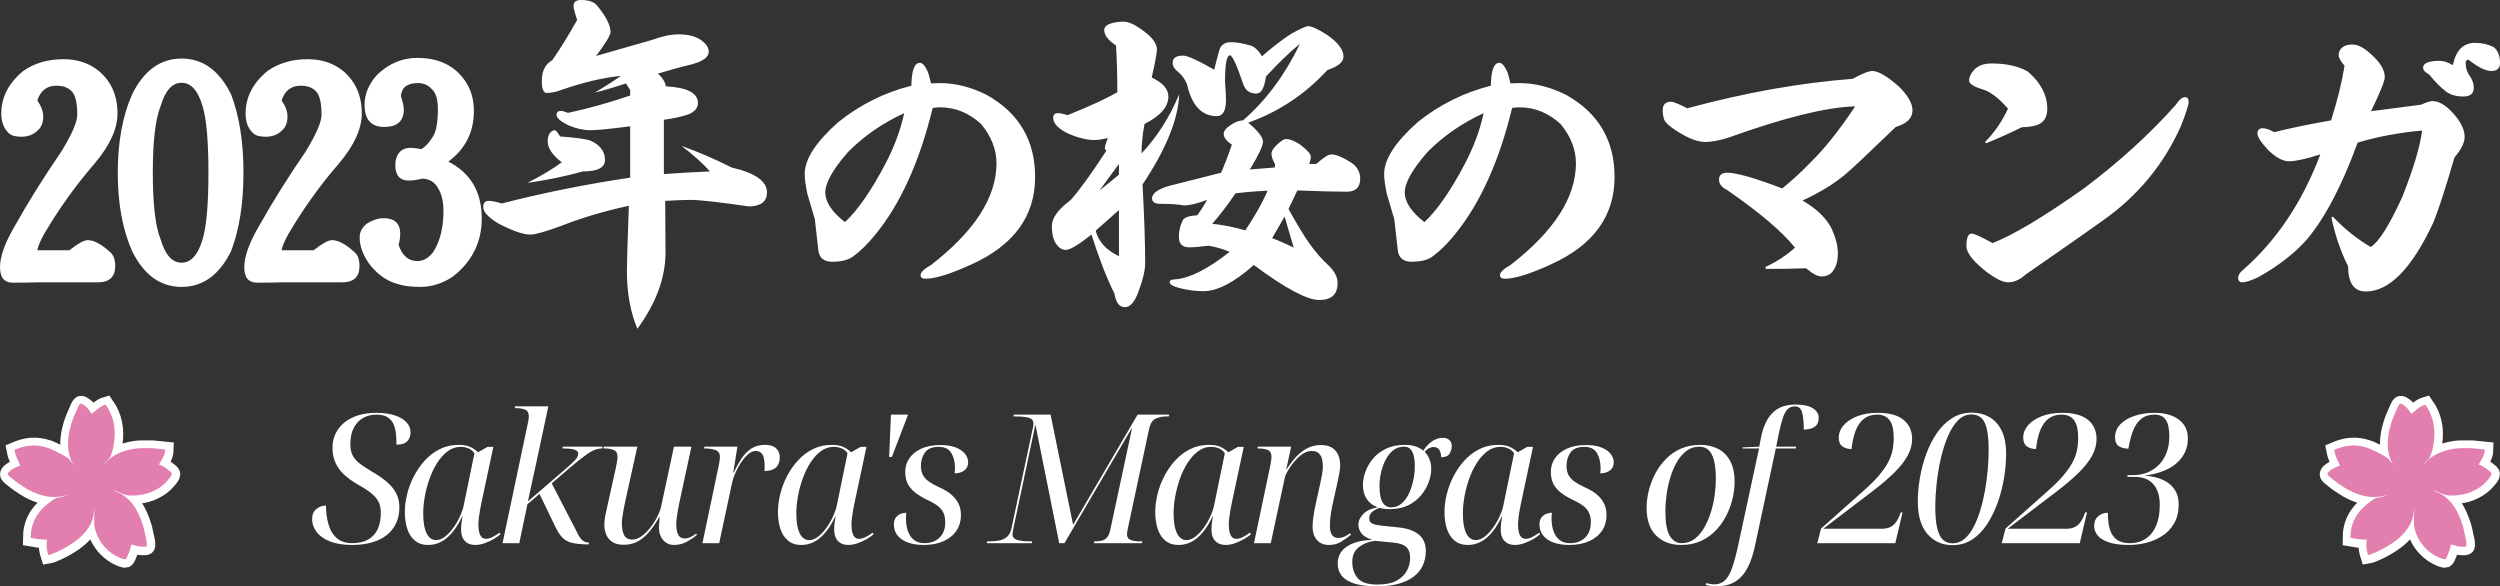 <svg width="1650" height="387"
  xmlns="http://www.w3.org/2000/svg"
  xmlns:xlink="http://www.w3.org/1999/xlink" xml:space="preserve" overflow="hidden">
  <rect width="100%" height="100%" fill="#333333" stroke="none"/>
  <defs>
    <clipPath id="clip0">
      <rect x="1375" y="1044" width="1650" height="387"/>
    </clipPath>
  </defs>
  <g clip-path="url(#clip0)" transform="translate(-1375 -1044)">
    <g>
      <g>
        <g>
          <g>
            <path d="M642.74 638.847C642.136 638.421 641.007 637.591 640.238 637.957 639.611 638.257 638.917 639.887 638.599 640.524 638.599 640.524 635.703 647.2 635.703 647.2 631.805 657.081 629.795 670.757 636.926 679.691 636.926 679.691 632.822 674.331 632.822 674.331 631.267 672.982 626.699 670.593 624.708 669.642 622.688 668.686 620.739 667.613 618.598 666.934 610.671 664.423 604.309 665.144 596.78 668.377 597.797 673.788 599.694 675.854 600.561 678.824 598.612 679.185 595.412 680.914 593.875 682.165 593.191 682.718 592.156 683.622 592.489 684.615 592.746 685.393 594.63 686.737 595.323 687.309 598.443 689.876 600.631 691.385 604.051 693.498 609.148 696.646 616.317 699.41 622.379 699.42 625.092 699.424 626.385 699.34 629.069 698.717 629.069 698.717 632.56 697.682 632.56 697.682 630.826 698.412 629.472 699.04 627.612 699.495 626.08 699.87 625.059 699.706 623.541 700.497 622.473 701.055 620.51 702.592 619.47 703.374 611.702 709.193 607.542 716.708 607.542 726.401 607.542 726.401 612.198 727.188 612.198 727.188 612.198 727.188 618.303 727.563 618.303 727.563 618.303 727.563 618.041 730.753 618.041 730.753 617.928 732.726 618.561 735.827 619.179 737.715 621.559 737.345 627.692 734.347 629.941 733.072 637.09 729.024 643.274 724.592 647.168 717.12 647.758 715.991 648.4 713.981 648.704 712.781 649.182 711.137 649.566 707.056 649.74 706.527 649.74 706.527 649.543 709.474 649.449 712.112 649.379 714.29 649.435 716.248 649.435 716.248 649.44 722.184 652.902 728.893 657.001 733.072 659.808 735.944 662.609 737.917 666.306 739.496 667.093 739.828 669.234 740.69 670.026 740.419 670.785 740.151 671.16 738.98 671.474 738.296 672.326 736.446 673.694 732.73 673.868 730.753 676.627 731.175 677.531 732.159 681.143 732.206 681.856 732.21 683.584 732.36 683.983 731.742 684.4 731.241 684.025 729.099 683.983 728.434 683.983 728.434 682.118 719.729 682.118 719.729 682.118 719.729 680.577 715.087 680.577 715.087 678.3 708.884 675.198 703.172 669.796 699.101 665.556 695.906 664.268 696.351 661.944 695.067 666.058 695.897 667.337 697.302 669.796 697.902 675.325 699.242 683.313 698.033 688.415 695.573 692.481 693.615 695.381 691.615 698.281 688.105 698.928 687.328 700.591 685.318 700.647 684.334 700.699 683.317 699.593 682.582 698.89 682.015 697.026 680.525 694.491 678.609 692.195 677.953 694.121 674.538 696.178 672.247 696.271 668.086 696.271 668.086 687.543 667.22 687.543 667.22 687.543 667.22 680.562 667.22 680.562 667.22 674.514 667.224 666.32 669.487 661.359 672.954 658.238 675.133 657.521 676.28 655.249 679.11 655.249 679.11 656.819 676.791 656.819 676.791 657.896 675.446 659.194 674.594 659.99 673.02 661.251 670.522 662.174 666.521 662.563 663.734 663.846 654.514 662.417 646.207 656.997 638.496 653.333 639.54 650.691 642.459 647.688 644.586 646.657 642.492 644.661 640.182 642.74 638.847Z" stroke="#FFFFFF" stroke-width="10.737" stroke-miterlimit="8" fill="#FFFFFF" fill-rule="evenodd" transform="matrix(1 0 0 1.001 787.965 672.135)"/>
            <path d="M642.506 638.613C641.902 638.186 640.772 637.357 640.004 637.722 639.376 638.022 638.683 639.653 638.364 640.29 638.364 640.29 635.469 646.966 635.469 646.966 631.571 656.847 629.561 670.522 636.692 679.457 636.692 679.457 632.588 674.097 632.588 674.097 631.032 672.748 626.464 670.358 624.473 669.407 622.454 668.452 620.505 667.379 618.364 666.7 610.437 664.188 604.075 664.91 596.546 668.142 597.562 673.554 599.46 675.62 600.327 678.585 598.378 678.951 595.178 680.68 593.641 681.931 592.957 682.483 591.922 683.388 592.254 684.381 592.512 685.159 594.395 686.503 595.089 687.075 598.209 689.642 600.397 691.151 603.817 693.264 608.914 696.412 616.082 699.176 622.145 699.186 624.857 699.19 626.151 699.106 628.835 698.483 628.835 698.483 632.325 697.447 632.325 697.447 630.592 698.178 629.238 698.806 627.378 699.26 625.846 699.635 624.825 699.471 623.307 700.263 622.238 700.821 620.275 702.357 619.235 703.14 611.468 708.958 607.307 716.473 607.307 726.167 607.307 726.167 611.959 726.954 611.959 726.954 611.959 726.954 618.069 727.328 618.069 727.328 618.069 727.328 617.806 730.519 617.806 730.519 617.694 732.491 618.326 735.593 618.945 737.481 621.325 737.111 627.458 734.112 629.706 732.838 636.856 728.79 643.04 724.358 646.933 716.886 647.524 715.757 648.161 713.747 648.47 712.547 648.948 710.903 649.332 706.822 649.505 706.293 649.505 706.293 649.309 709.24 649.215 711.877 649.145 714.056 649.201 716.014 649.201 716.014 649.206 721.95 652.668 728.654 656.767 732.838 659.574 735.71 662.375 737.682 666.072 739.261 666.859 739.594 669 740.456 669.792 740.184 670.551 739.917 670.925 738.746 671.239 738.062 672.092 736.211 673.46 732.496 673.633 730.519 676.388 730.941 677.297 731.925 680.909 731.971 681.621 731.976 683.35 732.126 683.748 731.508 684.165 731.002 683.791 728.865 683.748 728.2 683.748 728.2 681.884 719.495 681.884 719.495 681.884 719.495 680.342 714.852 680.342 714.852 678.065 708.649 674.964 702.938 669.562 698.867 665.322 695.672 664.034 696.117 661.71 694.833 665.823 695.662 667.102 697.068 669.562 697.668 675.09 699.008 683.078 697.799 688.18 695.339 692.247 693.381 695.147 691.38 698.047 687.871 698.694 687.093 700.357 685.084 700.413 684.1 700.465 683.083 699.359 682.347 698.656 681.781 696.792 680.291 694.257 678.375 691.961 677.719 693.887 674.303 695.943 672.012 696.037 667.852 696.037 667.852 687.309 666.981 687.309 666.981 687.309 666.981 680.328 666.981 680.328 666.981 674.28 666.99 666.086 669.253 661.124 672.72 658.004 674.898 657.287 676.046 655.015 678.876 655.015 678.876 656.584 676.557 656.584 676.557 657.662 675.212 658.96 674.359 659.756 672.785 661.017 670.288 661.94 666.287 662.328 663.5 663.612 654.279 662.183 645.973 656.763 638.261 653.099 639.306 650.456 642.225 647.453 644.352 646.423 642.258 644.427 639.948 642.506 638.613Z" fill="#E27FAF" fill-rule="evenodd" transform="matrix(1 0 0 1.001 787.965 672.135)"/>
          </g>
        </g>
      </g>
    </g>
    <g>
      <g>
        <g>
          <g>
            <path d="M642.74 638.847C642.136 638.421 641.007 637.591 640.238 637.957 639.611 638.257 638.917 639.887 638.599 640.524 638.599 640.524 635.703 647.2 635.703 647.2 631.805 657.081 629.795 670.757 636.926 679.691 636.926 679.691 632.822 674.331 632.822 674.331 631.267 672.982 626.699 670.593 624.708 669.642 622.688 668.686 620.739 667.613 618.598 666.934 610.671 664.423 604.309 665.144 596.78 668.377 597.797 673.788 599.694 675.854 600.561 678.824 598.612 679.185 595.412 680.914 593.875 682.165 593.191 682.718 592.156 683.622 592.489 684.615 592.746 685.393 594.63 686.737 595.323 687.309 598.443 689.876 600.631 691.385 604.051 693.498 609.148 696.646 616.317 699.41 622.379 699.42 625.092 699.424 626.385 699.34 629.069 698.717 629.069 698.717 632.56 697.682 632.56 697.682 630.826 698.412 629.472 699.04 627.612 699.495 626.08 699.87 625.059 699.706 623.541 700.497 622.473 701.055 620.51 702.592 619.47 703.374 611.702 709.193 607.542 716.708 607.542 726.401 607.542 726.401 612.198 727.188 612.198 727.188 612.198 727.188 618.303 727.563 618.303 727.563 618.303 727.563 618.041 730.753 618.041 730.753 617.928 732.726 618.561 735.827 619.179 737.715 621.559 737.345 627.692 734.347 629.941 733.072 637.09 729.024 643.274 724.592 647.168 717.12 647.758 715.991 648.4 713.981 648.704 712.781 649.182 711.137 649.566 707.056 649.74 706.527 649.74 706.527 649.543 709.474 649.449 712.112 649.379 714.29 649.435 716.248 649.435 716.248 649.44 722.184 652.902 728.893 657.001 733.072 659.808 735.944 662.609 737.917 666.306 739.496 667.093 739.828 669.234 740.69 670.026 740.419 670.785 740.151 671.16 738.98 671.474 738.296 672.326 736.446 673.694 732.73 673.868 730.753 676.627 731.175 677.531 732.159 681.143 732.206 681.856 732.21 683.584 732.36 683.983 731.742 684.4 731.241 684.025 729.099 683.983 728.434 683.983 728.434 682.118 719.729 682.118 719.729 682.118 719.729 680.577 715.087 680.577 715.087 678.3 708.884 675.198 703.172 669.796 699.101 665.556 695.906 664.268 696.351 661.944 695.067 666.058 695.897 667.337 697.302 669.796 697.902 675.325 699.242 683.313 698.033 688.415 695.573 692.481 693.615 695.381 691.615 698.281 688.105 698.928 687.328 700.591 685.318 700.647 684.334 700.699 683.317 699.593 682.582 698.89 682.015 697.026 680.525 694.491 678.609 692.195 677.953 694.121 674.538 696.178 672.247 696.271 668.086 696.271 668.086 687.543 667.22 687.543 667.22 687.543 667.22 680.562 667.22 680.562 667.22 674.514 667.224 666.32 669.487 661.359 672.954 658.238 675.133 657.521 676.28 655.249 679.11 655.249 679.11 656.819 676.791 656.819 676.791 657.896 675.446 659.194 674.594 659.99 673.02 661.251 670.522 662.174 666.521 662.563 663.734 663.846 654.514 662.417 646.207 656.997 638.496 653.333 639.54 650.691 642.459 647.688 644.586 646.657 642.492 644.661 640.182 642.74 638.847Z" stroke="#FFFFFF" stroke-width="10.737" stroke-miterlimit="8" fill="#FFFFFF" fill-rule="evenodd" transform="matrix(1 0 0 1.001 2318.96 672.135)"/>
            <path d="M642.506 638.613C641.902 638.186 640.772 637.357 640.004 637.722 639.376 638.022 638.683 639.653 638.364 640.29 638.364 640.29 635.469 646.966 635.469 646.966 631.571 656.847 629.561 670.522 636.692 679.457 636.692 679.457 632.588 674.097 632.588 674.097 631.032 672.748 626.464 670.358 624.473 669.407 622.454 668.452 620.505 667.379 618.364 666.7 610.437 664.188 604.075 664.91 596.546 668.142 597.562 673.554 599.46 675.62 600.327 678.585 598.378 678.951 595.178 680.68 593.641 681.931 592.957 682.483 591.922 683.388 592.254 684.381 592.512 685.159 594.395 686.503 595.089 687.075 598.209 689.642 600.397 691.151 603.817 693.264 608.914 696.412 616.082 699.176 622.145 699.186 624.857 699.19 626.151 699.106 628.835 698.483 628.835 698.483 632.325 697.447 632.325 697.447 630.592 698.178 629.238 698.806 627.378 699.26 625.846 699.635 624.825 699.471 623.307 700.263 622.238 700.821 620.275 702.357 619.235 703.14 611.468 708.958 607.307 716.473 607.307 726.167 607.307 726.167 611.959 726.954 611.959 726.954 611.959 726.954 618.069 727.328 618.069 727.328 618.069 727.328 617.806 730.519 617.806 730.519 617.694 732.491 618.326 735.593 618.945 737.481 621.325 737.111 627.458 734.112 629.706 732.838 636.856 728.79 643.04 724.358 646.933 716.886 647.524 715.757 648.161 713.747 648.47 712.547 648.948 710.903 649.332 706.822 649.505 706.293 649.505 706.293 649.309 709.24 649.215 711.877 649.145 714.056 649.201 716.014 649.201 716.014 649.206 721.95 652.668 728.654 656.767 732.838 659.574 735.71 662.375 737.682 666.072 739.261 666.859 739.594 669 740.456 669.792 740.184 670.551 739.917 670.925 738.746 671.239 738.062 672.092 736.211 673.46 732.496 673.633 730.519 676.388 730.941 677.297 731.925 680.909 731.971 681.621 731.976 683.35 732.126 683.748 731.508 684.165 731.002 683.791 728.865 683.748 728.2 683.748 728.2 681.884 719.495 681.884 719.495 681.884 719.495 680.342 714.852 680.342 714.852 678.065 708.649 674.964 702.938 669.562 698.867 665.322 695.672 664.034 696.117 661.71 694.833 665.823 695.662 667.102 697.068 669.562 697.668 675.09 699.008 683.078 697.799 688.18 695.339 692.247 693.381 695.147 691.38 698.047 687.871 698.694 687.093 700.357 685.084 700.413 684.1 700.465 683.083 699.359 682.347 698.656 681.781 696.792 680.291 694.257 678.375 691.961 677.719 693.887 674.303 695.943 672.012 696.037 667.852 696.037 667.852 687.309 666.981 687.309 666.981 687.309 666.981 680.328 666.981 680.328 666.981 674.28 666.99 666.086 669.253 661.124 672.72 658.004 674.898 657.287 676.046 655.015 678.876 655.015 678.876 656.584 676.557 656.584 676.557 657.662 675.212 658.96 674.359 659.756 672.785 661.017 670.288 661.94 666.287 662.328 663.5 663.612 654.279 662.183 645.973 656.763 638.261 653.099 639.306 650.456 642.225 647.453 644.352 646.423 642.258 644.427 639.948 642.506 638.613Z" fill="#E27FAF" fill-rule="evenodd" transform="matrix(1 0 0 1.001 2318.96 672.135)"/>
          </g>
        </g>
      </g>
    </g>
    <path d="M2282.49 1400.94C2278.44 1401.42 2274.93 1402.78 2271.96 1405.04 2268.98 1407.3 2267.5 1410.56 2267.5 1414.84 2267.5 1419.2 2268.69 1422.78 2271.07 1425.59 2273.45 1428.41 2277.77 1429.81 2284.03 1429.81 2289.35 1429.81 2293.57 1428.96 2296.7 1427.26 2299.84 1425.55 2302.12 1423.36 2303.55 1420.66 2304.97 1417.97 2305.69 1415.16 2305.69 1412.23 2305.69 1408.98 2304.81 1406.56 2303.07 1404.98 2301.32 1403.4 2298.51 1402.45 2294.62 1402.13ZM2365.25 1338.92C2362.08 1338.92 2359.18 1339.91 2356.56 1341.89 2353.95 1343.87 2351.63 1346.47 2349.6 1349.67 2347.58 1352.88 2345.9 1356.43 2344.55 1360.31 2343.2 1364.19 2342.19 1368.05 2341.51 1371.89 2340.84 1375.73 2340.5 1379.24 2340.5 1382.41 2340.5 1386.76 2340.86 1390.25 2341.57 1392.86 2342.29 1395.48 2343.28 1397.4 2344.55 1398.62 2345.82 1399.85 2347.24 1400.47 2348.83 1400.47 2350.97 1400.47 2353.03 1399.67 2355.02 1398.09 2357 1396.51 2358.84 1394.51 2360.55 1392.09 2362.25 1389.67 2363.68 1387.18 2364.83 1384.6 2365.98 1382.03 2366.75 1379.79 2367.15 1377.89L2374.29 1343.2C2373.42 1341.77 2372.15 1340.7 2370.48 1339.99 2368.82 1339.28 2367.07 1338.92 2365.25 1338.92ZM2174.34 1338.92C2171.17 1338.92 2168.27 1339.91 2165.65 1341.89 2163.04 1343.87 2160.72 1346.47 2158.69 1349.67 2156.67 1352.88 2154.98 1356.43 2153.64 1360.31 2152.29 1364.19 2151.28 1368.05 2150.6 1371.89 2149.93 1375.73 2149.59 1379.24 2149.59 1382.41 2149.59 1386.76 2149.95 1390.25 2150.66 1392.86 2151.38 1395.48 2152.37 1397.4 2153.64 1398.62 2154.91 1399.85 2156.33 1400.47 2157.92 1400.47 2160.06 1400.47 2162.12 1399.67 2164.11 1398.09 2166.09 1396.51 2167.93 1394.51 2169.64 1392.09 2171.34 1389.67 2172.77 1387.18 2173.92 1384.6 2175.07 1382.03 2175.84 1379.79 2176.24 1377.89L2183.38 1343.2C2182.51 1341.77 2181.24 1340.7 2179.57 1339.99 2177.91 1339.28 2176.16 1338.92 2174.34 1338.92ZM1925.32 1338.92C1922.15 1338.92 1919.26 1339.91 1916.64 1341.89 1914.02 1343.87 1911.7 1346.47 1909.68 1349.67 1907.66 1352.88 1905.97 1356.43 1904.62 1360.31 1903.27 1364.19 1902.26 1368.05 1901.59 1371.89 1900.92 1375.73 1900.58 1379.24 1900.58 1382.41 1900.58 1386.76 1900.94 1390.25 1901.65 1392.86 1902.36 1395.48 1903.35 1397.4 1904.62 1398.62 1905.89 1399.85 1907.32 1400.47 1908.91 1400.47 1911.05 1400.47 1913.11 1399.67 1915.09 1398.09 1917.08 1396.51 1918.92 1394.51 1920.62 1392.09 1922.33 1389.67 1923.76 1387.18 1924.91 1384.6 1926.06 1382.03 1926.83 1379.79 1927.23 1377.89L1934.37 1343.2C1933.49 1341.77 1932.22 1340.7 1930.56 1339.99 1928.89 1339.28 1927.15 1338.92 1925.32 1338.92ZM1679.08 1338.92C1675.91 1338.92 1673.01 1339.91 1670.39 1341.89 1667.78 1343.87 1665.46 1346.47 1663.43 1349.67 1661.41 1352.88 1659.72 1356.43 1658.38 1360.31 1657.03 1364.19 1656.02 1368.05 1655.34 1371.89 1654.67 1375.73 1654.33 1379.24 1654.33 1382.41 1654.33 1386.76 1654.69 1390.25 1655.4 1392.86 1656.12 1395.48 1657.11 1397.4 1658.38 1398.62 1659.65 1399.85 1661.07 1400.47 1662.66 1400.47 1664.8 1400.47 1666.86 1399.67 1668.85 1398.09 1670.83 1396.51 1672.67 1394.51 1674.38 1392.09 1676.08 1389.67 1677.51 1387.18 1678.66 1384.6 1679.81 1382.03 1680.58 1379.79 1680.98 1377.89L1688.12 1343.2C1687.25 1341.77 1685.98 1340.7 1684.31 1339.99 1682.65 1339.28 1680.9 1338.92 1679.08 1338.92ZM2496.51 1338.8C2493.34 1338.8 2490.52 1339.73 2488.06 1341.59 2485.6 1343.46 2483.48 1345.93 2481.7 1349.02 2479.91 1352.11 2478.46 1355.53 2477.35 1359.3 2476.24 1363.06 2475.43 1366.84 2474.92 1370.64 2474.4 1374.45 2474.14 1377.97 2474.14 1381.22 2474.14 1388.98 2475.11 1394.47 2477.06 1397.67 2479 1400.88 2481.6 1402.49 2484.85 1402.49 2488.1 1402.49 2490.96 1401.55 2493.42 1399.69 2495.87 1397.83 2498 1395.36 2499.78 1392.27 2501.56 1389.18 2503.03 1385.77 2504.18 1382.05 2505.33 1378.33 2506.17 1374.56 2506.68 1370.76 2507.2 1366.96 2507.45 1363.44 2507.45 1360.19 2507.45 1355.04 2507.04 1350.9 2506.2 1347.77 2505.37 1344.64 2504.16 1342.37 2502.58 1340.94 2500.99 1339.51 2498.97 1338.8 2496.51 1338.8ZM2301.76 1338.8C2299.38 1338.8 2297.3 1339.38 2295.51 1340.53 2293.73 1341.67 2292.2 1343.2 2290.93 1345.1 2289.67 1347 2288.61 1349.1 2287.78 1351.4 2286.95 1353.69 2286.35 1355.99 2286 1358.29 2285.64 1360.58 2285.46 1362.68 2285.46 1364.58 2285.46 1369.65 2286.14 1373.3 2287.48 1375.52 2288.83 1377.73 2290.7 1378.84 2293.08 1378.84 2295.3 1378.84 2297.26 1378.27 2298.96 1377.12 2300.67 1375.97 2302.14 1374.43 2303.37 1372.49 2304.6 1370.54 2305.61 1368.39 2306.4 1366.01 2307.19 1363.63 2307.79 1361.22 2308.19 1358.76 2308.58 1356.31 2308.78 1354.01 2308.78 1351.87 2308.78 1348.94 2308.52 1346.51 2308.01 1344.56 2307.49 1342.62 2306.72 1341.18 2305.69 1340.23 2304.66 1339.28 2303.35 1338.8 2301.76 1338.8ZM1773.52 1338.8 1795.64 1338.8 1787.79 1374.33C1787.47 1375.75 1787.14 1377.4 1786.78 1379.26 1786.42 1381.12 1786.11 1382.94 1785.83 1384.72 1785.55 1386.51 1785.41 1387.99 1785.41 1389.18 1785.41 1392.51 1785.91 1395.16 1786.9 1397.14 1787.89 1399.12 1789.74 1400.11 1792.43 1400.11 1794.34 1400.11 1796.3 1399.4 1798.32 1397.97 1800.34 1396.54 1802.27 1394.68 1804.09 1392.39 1805.92 1390.09 1807.46 1387.69 1808.73 1385.2 1810 1382.7 1810.87 1380.39 1811.35 1378.25L1819.8 1338.8 1831.34 1338.8 1823.13 1376.94C1822.97 1377.81 1822.73 1379.08 1822.41 1380.74 1822.1 1382.41 1821.84 1384.11 1821.64 1385.85 1821.44 1387.59 1821.34 1389.02 1821.34 1390.13 1821.34 1393.22 1821.8 1395.53 1822.71 1397.08 1823.62 1398.62 1824.95 1399.4 1826.7 1399.4 1828.04 1399.4 1829.29 1399.14 1830.44 1398.62 1831.59 1398.11 1832.92 1397.3 1834.43 1396.19L1835.02 1397.02C1833.28 1398.53 1831.08 1400.01 1828.42 1401.48 1825.76 1402.94 1822.93 1403.67 1819.91 1403.67 1817.85 1403.67 1816.07 1403.16 1814.56 1402.13 1813.05 1401.1 1811.9 1399.73 1811.11 1398.03 1810.32 1396.33 1809.92 1394.45 1809.92 1392.39 1809.92 1391.75 1809.94 1391.06 1809.98 1390.31 1810.02 1389.55 1810.08 1388.76 1810.16 1387.93 1810.24 1387.1 1810.32 1386.25 1810.4 1385.38L1810.04 1385.38C1808.06 1388.86 1805.95 1391.97 1803.73 1394.7 1801.51 1397.44 1799.01 1399.59 1796.24 1401.18 1793.46 1402.76 1790.25 1403.55 1786.6 1403.55 1783.51 1403.55 1781.03 1402.94 1779.17 1401.71 1777.3 1400.49 1775.95 1398.86 1775.12 1396.84 1774.29 1394.82 1773.87 1392.66 1773.87 1390.37 1773.87 1388.39 1774.11 1386.21 1774.59 1383.83 1775.06 1381.46 1775.54 1379.28 1776.01 1377.3L1781.49 1352.7C1781.72 1351.59 1781.96 1350.29 1782.2 1348.78 1782.44 1347.28 1782.56 1346.21 1782.56 1345.57 1782.56 1343.2 1781.74 1341.67 1780.12 1341 1778.49 1340.33 1776.53 1339.99 1774.23 1339.99L1773.28 1339.99ZM2421.51 1337.73C2425.87 1337.73 2429.4 1338.29 2432.1 1339.4 2434.79 1340.51 2436.8 1341.93 2438.1 1343.67 2439.41 1345.42 2440.07 1347.2 2440.07 1349.02 2440.07 1351.48 2439.22 1353.32 2437.51 1354.54 2435.81 1355.77 2433.68 1356.39 2431.15 1356.39 2431.22 1355.75 2431.28 1355.14 2431.32 1354.54 2431.36 1353.95 2431.38 1353.38 2431.38 1352.82 2431.38 1348.94 2430.57 1345.65 2428.94 1342.96 2427.32 1340.27 2424.56 1338.92 2420.68 1338.92 2416.31 1338.92 2413.26 1340.19 2411.51 1342.72 2409.77 1345.26 2408.9 1348.15 2408.9 1351.4 2408.9 1353.85 2409.33 1355.89 2410.21 1357.52 2411.08 1359.14 2412.41 1360.58 2414.19 1361.85 2415.98 1363.12 2418.26 1364.39 2421.03 1365.65 2423.97 1366.92 2426.49 1368.41 2428.59 1370.11 2430.69 1371.81 2432.33 1373.79 2433.52 1376.05 2434.71 1378.31 2435.31 1380.98 2435.31 1384.07 2435.31 1387.87 2434.32 1391.26 2432.33 1394.23 2430.35 1397.2 2427.52 1399.52 2423.83 1401.18 2420.14 1402.84 2415.76 1403.67 2410.68 1403.67 2406.72 1403.67 2403.27 1403.14 2400.33 1402.07 2397.4 1401 2395.12 1399.46 2393.49 1397.44 2391.86 1395.42 2391.05 1393.02 2391.05 1390.25 2391.05 1388.11 2391.55 1386.47 2392.54 1385.32 2393.53 1384.17 2394.66 1383.4 2395.93 1383 2397.2 1382.6 2398.31 1382.41 2399.26 1382.41 2399.18 1383.04 2399.12 1383.67 2399.08 1384.31 2399.04 1384.94 2399.02 1385.57 2399.02 1386.21 2399.02 1389.22 2399.44 1391.95 2400.27 1394.41 2401.1 1396.86 2402.41 1398.82 2404.2 1400.29 2405.98 1401.75 2408.3 1402.49 2411.16 1402.49 2415.36 1402.49 2418.71 1401.26 2421.21 1398.8 2423.71 1396.35 2424.96 1392.98 2424.96 1388.7 2424.96 1386.25 2424.56 1384.17 2423.77 1382.47 2422.98 1380.76 2421.71 1379.24 2419.96 1377.89 2418.22 1376.54 2415.88 1375.2 2412.94 1373.85 2410.01 1372.43 2407.47 1370.9 2405.33 1369.28 2403.19 1367.65 2401.52 1365.73 2400.33 1363.52 2399.14 1361.3 2398.55 1358.6 2398.55 1355.44 2398.55 1352.03 2399.48 1349 2401.34 1346.35 2403.21 1343.69 2405.86 1341.59 2409.31 1340.05 2412.76 1338.51 2416.83 1337.73 2421.51 1337.73ZM2246.78 1337.73C2249.95 1337.73 2252.45 1338.35 2254.27 1339.57 2256.1 1340.8 2257.43 1342.41 2258.26 1344.39 2259.09 1346.37 2259.51 1348.54 2259.51 1350.92 2259.51 1352.9 2259.25 1355.06 2258.74 1357.4 2258.22 1359.73 2257.76 1361.93 2257.37 1363.99L2254.27 1378.01C2253.8 1380.23 2253.42 1382.47 2253.14 1384.72 2252.87 1386.98 2252.73 1389.14 2252.73 1391.2 2252.73 1393.65 2253.16 1395.57 2254.04 1396.96 2254.91 1398.35 2256.34 1399.04 2258.32 1399.04 2259.19 1399.04 2260.04 1398.92 2260.88 1398.68 2261.71 1398.45 2262.54 1398.11 2263.38 1397.67 2264.21 1397.24 2265.06 1396.66 2265.93 1395.95L2266.65 1396.9C2264.74 1398.49 2262.62 1400.01 2260.28 1401.48 2257.94 1402.94 2255.23 1403.67 2252.13 1403.67 2248.64 1403.67 2245.97 1402.54 2244.1 1400.29 2242.24 1398.03 2241.31 1395.2 2241.31 1391.79 2241.31 1389.89 2241.48 1387.65 2241.84 1385.08 2242.2 1382.51 2242.77 1379.4 2243.57 1375.75L2245.59 1366.49C2245.83 1365.38 2246.14 1363.97 2246.54 1362.27 2246.94 1360.56 2247.29 1358.76 2247.61 1356.86 2247.93 1354.96 2248.09 1353.18 2248.09 1351.51 2248.09 1350.17 2247.93 1348.74 2247.61 1347.24 2247.29 1345.73 2246.6 1344.43 2245.53 1343.32 2244.46 1342.21 2242.85 1341.65 2240.71 1341.65 2238.57 1341.65 2236.49 1342.37 2234.46 1343.79 2232.44 1345.22 2230.6 1346.96 2228.93 1349.02 2227.27 1351.08 2225.9 1353.06 2224.83 1354.96 2223.76 1356.86 2223.14 1358.29 2222.98 1359.24L2213.7 1402.49 2202.64 1402.49 2213.47 1350.92C2213.7 1349.81 2213.88 1348.72 2214 1347.65 2214.12 1346.58 2214.18 1345.89 2214.18 1345.57 2214.18 1343.2 2213.37 1341.67 2211.74 1341 2210.12 1340.33 2208.15 1339.99 2205.85 1339.99L2204.9 1339.99 2205.14 1338.8 2227.15 1338.8 2223.94 1353.77 2224.17 1353.77C2226.39 1350.29 2228.66 1347.36 2230.96 1344.98 2233.26 1342.6 2235.71 1340.8 2238.33 1339.57 2240.95 1338.35 2243.76 1337.73 2246.78 1337.73ZM1995.42 1337.73C1999.78 1337.73 2003.31 1338.29 2006.01 1339.4 2008.7 1340.51 2010.71 1341.93 2012.02 1343.67 2013.32 1345.42 2013.98 1347.2 2013.98 1349.02 2013.98 1351.48 2013.13 1353.32 2011.42 1354.54 2009.72 1355.77 2007.59 1356.39 2005.06 1356.39 2005.14 1355.75 2005.19 1355.14 2005.23 1354.54 2005.27 1353.95 2005.29 1353.38 2005.29 1352.82 2005.29 1348.94 2004.48 1345.65 2002.85 1342.96 2001.23 1340.27 1998.47 1338.92 1994.59 1338.92 1990.22 1338.92 1987.17 1340.19 1985.43 1342.72 1983.68 1345.26 1982.81 1348.15 1982.81 1351.4 1982.81 1353.85 1983.24 1355.89 1984.12 1357.52 1984.99 1359.14 1986.32 1360.58 1988.1 1361.85 1989.89 1363.12 1992.17 1364.39 1994.94 1365.65 1997.88 1366.92 2000.4 1368.41 2002.5 1370.11 2004.6 1371.81 2006.25 1373.79 2007.44 1376.05 2008.63 1378.31 2009.22 1380.98 2009.22 1384.07 2009.22 1387.87 2008.23 1391.26 2006.25 1394.23 2004.26 1397.2 2001.43 1399.52 1997.74 1401.18 1994.05 1402.84 1989.67 1403.67 1984.59 1403.67 1980.63 1403.67 1977.18 1403.14 1974.24 1402.07 1971.31 1401 1969.03 1399.46 1967.4 1397.44 1965.77 1395.42 1964.96 1393.02 1964.96 1390.25 1964.96 1388.11 1965.46 1386.47 1966.45 1385.32 1967.44 1384.17 1968.57 1383.4 1969.84 1383 1971.11 1382.6 1972.22 1382.41 1973.17 1382.41 1973.09 1383.04 1973.03 1383.67 1972.99 1384.31 1972.95 1384.94 1972.93 1385.57 1972.93 1386.21 1972.93 1389.22 1973.35 1391.95 1974.18 1394.41 1975.02 1396.86 1976.32 1398.82 1978.11 1400.29 1979.89 1401.75 1982.21 1402.49 1985.07 1402.49 1989.27 1402.49 1992.62 1401.26 1995.12 1398.8 1997.62 1396.35 1998.87 1392.98 1998.87 1388.7 1998.87 1386.25 1998.47 1384.17 1997.68 1382.47 1996.89 1380.76 1995.62 1379.24 1993.87 1377.89 1992.13 1376.54 1989.79 1375.2 1986.85 1373.85 1983.92 1372.43 1981.38 1370.9 1979.24 1369.28 1977.1 1367.65 1975.43 1365.73 1974.24 1363.52 1973.05 1361.3 1972.46 1358.6 1972.46 1355.44 1972.46 1352.03 1973.39 1349 1975.25 1346.35 1977.12 1343.69 1979.77 1341.59 1983.22 1340.05 1986.67 1338.51 1990.74 1337.73 1995.42 1337.73ZM2497.22 1337.61C2501.43 1337.61 2505.23 1338.45 2508.64 1340.11 2512.05 1341.77 2514.77 1344.41 2516.79 1348.01 2518.82 1351.61 2519.83 1356.35 2519.83 1362.21 2519.83 1365.61 2519.39 1369.2 2518.52 1372.96 2517.65 1376.72 2516.3 1380.43 2514.47 1384.07 2512.65 1387.71 2510.35 1391 2507.57 1393.93 2504.8 1396.86 2501.51 1399.22 2497.7 1401 2493.89 1402.78 2489.53 1403.67 2484.61 1403.67 2477.87 1403.67 2472.38 1401.63 2468.13 1397.55 2463.89 1393.48 2461.77 1387.32 2461.77 1379.08 2461.77 1375.59 2462.22 1371.93 2463.14 1368.09 2464.05 1364.25 2465.44 1360.53 2467.3 1356.92 2469.16 1353.32 2471.5 1350.05 2474.32 1347.12 2477.14 1344.19 2480.45 1341.87 2484.25 1340.17 2488.06 1338.47 2492.38 1337.61 2497.22 1337.61ZM2363.82 1337.61C2367.07 1337.61 2369.65 1338.07 2371.55 1338.98 2373.46 1339.89 2375.16 1341.06 2376.67 1342.49L2382.98 1338.92 2386.78 1338.92 2378.69 1376.94C2378.53 1377.81 2378.3 1379.08 2377.98 1380.74 2377.66 1382.41 2377.4 1384.11 2377.21 1385.85 2377.01 1387.59 2376.91 1389.02 2376.91 1390.13 2376.91 1393.3 2377.32 1395.67 2378.16 1397.26 2378.99 1398.84 2380.2 1399.63 2381.79 1399.63 2383.13 1399.63 2384.54 1399.28 2386.01 1398.56 2387.48 1397.85 2389.08 1396.86 2390.83 1395.59L2391.54 1396.54C2390.43 1397.57 2388.92 1398.64 2387.02 1399.75 2385.12 1400.86 2383.09 1401.79 2380.95 1402.54 2378.81 1403.3 2376.75 1403.67 2374.77 1403.67 2371.91 1403.67 2369.65 1402.8 2367.98 1401.06 2366.32 1399.32 2365.49 1396.9 2365.49 1393.81 2365.49 1392.23 2365.57 1390.78 2365.72 1389.48 2365.88 1388.17 2366.12 1386.53 2366.44 1384.54L2366.32 1384.54C2363.54 1390.64 2360.27 1395.36 2356.5 1398.68 2352.74 1402.01 2348.47 1403.67 2343.71 1403.67 2340.22 1403.67 2337.33 1402.72 2335.03 1400.82 2332.73 1398.92 2331.04 1396.33 2329.97 1393.04 2328.9 1389.75 2328.37 1386.05 2328.37 1381.93 2328.37 1378.21 2328.86 1374.31 2329.85 1370.23 2330.84 1366.15 2332.33 1362.19 2334.32 1358.35 2336.3 1354.51 2338.72 1351.02 2341.57 1347.89 2344.43 1344.76 2347.72 1342.27 2351.45 1340.41 2355.18 1338.54 2359.3 1337.61 2363.82 1337.61ZM2172.91 1337.61C2176.16 1337.61 2178.74 1338.07 2180.64 1338.98 2182.55 1339.89 2184.25 1341.06 2185.76 1342.49L2192.06 1338.92 2195.87 1338.92 2187.78 1376.94C2187.62 1377.81 2187.39 1379.08 2187.07 1380.74 2186.75 1382.41 2186.49 1384.11 2186.29 1385.85 2186.1 1387.59 2186 1389.02 2186 1390.13 2186 1393.3 2186.41 1395.67 2187.25 1397.26 2188.08 1398.84 2189.29 1399.63 2190.88 1399.63 2192.22 1399.63 2193.63 1399.28 2195.1 1398.56 2196.57 1397.85 2198.17 1396.86 2199.92 1395.59L2200.63 1396.54C2199.52 1397.57 2198.01 1398.64 2196.11 1399.75 2194.21 1400.86 2192.18 1401.79 2190.04 1402.54 2187.9 1403.3 2185.84 1403.67 2183.86 1403.67 2181 1403.67 2178.74 1402.8 2177.07 1401.06 2175.41 1399.32 2174.58 1396.9 2174.58 1393.81 2174.58 1392.23 2174.66 1390.78 2174.81 1389.48 2174.97 1388.17 2175.21 1386.53 2175.53 1384.54L2175.41 1384.54C2172.63 1390.64 2169.36 1395.36 2165.59 1398.68 2161.83 1402.01 2157.56 1403.67 2152.8 1403.67 2149.31 1403.67 2146.42 1402.72 2144.12 1400.82 2141.82 1398.92 2140.13 1396.33 2139.06 1393.04 2137.99 1389.75 2137.46 1386.05 2137.46 1381.93 2137.46 1378.21 2137.95 1374.31 2138.94 1370.23 2139.93 1366.15 2141.42 1362.19 2143.4 1358.35 2145.39 1354.51 2147.81 1351.02 2150.66 1347.89 2153.52 1344.76 2156.81 1342.27 2160.54 1340.41 2164.26 1338.54 2168.39 1337.61 2172.91 1337.61ZM1923.9 1337.61C1927.15 1337.61 1929.73 1338.07 1931.63 1338.98 1933.53 1339.89 1935.24 1341.06 1936.75 1342.49L1943.05 1338.92 1946.86 1338.92 1938.77 1376.94C1938.61 1377.81 1938.37 1379.08 1938.05 1380.74 1937.74 1382.41 1937.48 1384.11 1937.28 1385.85 1937.08 1387.59 1936.98 1389.02 1936.98 1390.13 1936.98 1393.3 1937.4 1395.67 1938.23 1397.26 1939.07 1398.84 1940.28 1399.63 1941.86 1399.63 1943.21 1399.63 1944.62 1399.28 1946.09 1398.56 1947.55 1397.85 1949.16 1396.86 1950.9 1395.59L1951.62 1396.54C1950.51 1397.57 1949 1398.64 1947.1 1399.75 1945.19 1400.86 1943.17 1401.79 1941.03 1402.54 1938.89 1403.3 1936.83 1403.67 1934.84 1403.67 1931.99 1403.67 1929.73 1402.8 1928.06 1401.06 1926.4 1399.32 1925.56 1396.9 1925.56 1393.81 1925.56 1392.23 1925.64 1390.78 1925.8 1389.48 1925.96 1388.17 1926.2 1386.53 1926.51 1384.54L1926.4 1384.54C1923.62 1390.64 1920.35 1395.36 1916.58 1398.68 1912.81 1402.01 1908.55 1403.67 1903.79 1403.67 1900.3 1403.67 1897.41 1402.72 1895.11 1400.82 1892.81 1398.92 1891.12 1396.33 1890.05 1393.04 1888.98 1389.75 1888.44 1386.05 1888.44 1381.93 1888.44 1378.21 1888.94 1374.31 1889.93 1370.23 1890.92 1366.15 1892.41 1362.19 1894.39 1358.35 1896.37 1354.51 1898.79 1351.02 1901.65 1347.89 1904.5 1344.76 1907.8 1342.27 1911.52 1340.41 1915.25 1338.54 1919.38 1337.61 1923.9 1337.61ZM1879.89 1337.61C1883.22 1337.61 1885.68 1338.39 1887.27 1339.93 1888.86 1341.48 1889.65 1343.44 1889.65 1345.81 1889.65 1347.63 1889.29 1349.24 1888.58 1350.62 1887.86 1352.01 1886.75 1353.06 1885.25 1353.77 1883.74 1354.49 1881.84 1354.84 1879.54 1354.84 1879.62 1354.21 1879.66 1353.59 1879.66 1353 1879.66 1352.41 1879.66 1351.83 1879.66 1351.28 1879.66 1349.3 1879.48 1347.59 1879.12 1346.17 1878.76 1344.74 1878.15 1343.63 1877.28 1342.84 1876.4 1342.05 1875.21 1341.65 1873.71 1341.65 1872.04 1341.65 1870.38 1342.39 1868.71 1343.85 1867.04 1345.32 1865.48 1347.16 1864.01 1349.38 1862.54 1351.59 1861.31 1353.87 1860.32 1356.21 1859.33 1358.54 1858.64 1360.58 1858.24 1362.33L1849.67 1402.49 1838.61 1402.49 1849.44 1350.92C1849.67 1349.81 1849.85 1348.72 1849.97 1347.65 1850.09 1346.58 1850.15 1345.89 1850.15 1345.57 1850.15 1343.2 1849.14 1341.67 1847.12 1341 1845.09 1340.33 1842.93 1339.99 1840.63 1339.99L1839.68 1339.99 1839.92 1338.8 1861.69 1338.8 1858.95 1355.91 1859.19 1355.91C1860.78 1352.66 1862.46 1349.65 1864.25 1346.88 1866.03 1344.11 1868.17 1341.87 1870.67 1340.17 1873.17 1338.47 1876.24 1337.61 1879.89 1337.61ZM1677.65 1337.61C1680.9 1337.61 1683.48 1338.07 1685.38 1338.98 1687.29 1339.89 1688.99 1341.06 1690.5 1342.49L1696.8 1338.92 1700.61 1338.92 1692.52 1376.94C1692.36 1377.81 1692.13 1379.08 1691.81 1380.74 1691.49 1382.41 1691.23 1384.11 1691.03 1385.85 1690.84 1387.59 1690.74 1389.02 1690.74 1390.13 1690.74 1393.3 1691.15 1395.67 1691.99 1397.26 1692.82 1398.84 1694.03 1399.63 1695.62 1399.63 1696.96 1399.63 1698.37 1399.28 1699.84 1398.56 1701.31 1397.85 1702.91 1396.86 1704.66 1395.59L1705.37 1396.54C1704.26 1397.57 1702.75 1398.64 1700.85 1399.75 1698.95 1400.86 1696.92 1401.79 1694.78 1402.54 1692.64 1403.3 1690.58 1403.67 1688.6 1403.67 1685.74 1403.67 1683.48 1402.8 1681.81 1401.06 1680.15 1399.32 1679.32 1396.9 1679.32 1393.81 1679.32 1392.23 1679.4 1390.78 1679.55 1389.48 1679.71 1388.17 1679.95 1386.53 1680.27 1384.54L1680.15 1384.54C1677.37 1390.64 1674.1 1395.36 1670.33 1398.68 1666.57 1402.01 1662.3 1403.67 1657.54 1403.67 1654.05 1403.67 1651.16 1402.72 1648.86 1400.82 1646.56 1398.92 1644.87 1396.33 1643.8 1393.04 1642.73 1389.75 1642.2 1386.05 1642.2 1381.93 1642.2 1378.21 1642.69 1374.31 1643.68 1370.23 1644.67 1366.15 1646.16 1362.19 1648.15 1358.35 1650.13 1354.51 1652.55 1351.02 1655.4 1347.89 1658.26 1344.76 1661.55 1342.27 1665.28 1340.41 1669 1338.54 1673.13 1337.61 1677.65 1337.61ZM2327.22 1332.98C2329.2 1332.98 2330.69 1333.5 2331.68 1334.52 2332.67 1335.55 2333.17 1336.86 2333.17 1338.45 2333.17 1340.19 2332.67 1341.85 2331.68 1343.44 2330.69 1345.02 2328.85 1345.81 2326.15 1345.81 2326.15 1343.91 2325.77 1342.31 2325.02 1341 2324.27 1339.69 2322.98 1339.04 2321.15 1339.04 2320.12 1339.04 2319.09 1339.32 2318.06 1339.87 2317.03 1340.43 2316.12 1341.18 2315.32 1342.13 2316.67 1343.63 2317.72 1345.32 2318.48 1347.18 2319.23 1349.04 2319.61 1351.12 2319.61 1353.42 2319.61 1356.11 2319.07 1358.98 2318 1362.03 2316.93 1365.08 2315.28 1367.97 2313.06 1370.7 2310.84 1373.44 2308.01 1375.67 2304.56 1377.42 2301.11 1379.16 2297.04 1380.03 2292.36 1380.03 2291.57 1380.03 2290.78 1380.01 2289.98 1379.97 2289.19 1379.93 2288.42 1379.83 2287.66 1379.67 2286.91 1379.52 2286.18 1379.36 2285.46 1379.2 2283.24 1379.99 2281.56 1380.94 2280.41 1382.05 2279.26 1383.16 2278.68 1384.58 2278.68 1386.33 2278.68 1387.91 2279.43 1389.02 2280.94 1389.65 2282.45 1390.29 2284.43 1390.72 2286.89 1390.96L2297.6 1392.03C2301.56 1392.43 2304.91 1393.24 2307.65 1394.47 2310.39 1395.69 2312.47 1397.4 2313.9 1399.57 2315.32 1401.75 2316.04 1404.43 2316.04 1407.59 2316.04 1411.16 2315.36 1414.39 2314.01 1417.28 2312.67 1420.17 2310.64 1422.62 2307.95 1424.64 2305.25 1426.66 2301.9 1428.23 2297.89 1429.34 2293.89 1430.45 2289.19 1431 2283.8 1431 2278.01 1431 2273.19 1430.43 2269.34 1429.28 2265.49 1428.13 2262.62 1426.43 2260.71 1424.17 2258.81 1421.91 2257.86 1419.12 2257.86 1415.79 2257.86 1412.62 2258.79 1409.91 2260.66 1407.65 2262.52 1405.4 2265.16 1403.63 2268.57 1402.37 2271.98 1401.1 2276.02 1400.43 2280.7 1400.35 2277.13 1399.16 2274.71 1397.67 2273.45 1395.89 2272.18 1394.11 2271.54 1392.23 2271.54 1390.25 2271.54 1387.87 2272.57 1385.57 2274.63 1383.36 2276.7 1381.14 2279.91 1379.63 2284.27 1378.84 2281.1 1377.65 2278.68 1375.79 2277.01 1373.26 2275.35 1370.72 2274.52 1367.67 2274.52 1364.11 2274.52 1361.34 2275.07 1358.41 2276.18 1355.32 2277.29 1352.23 2278.98 1349.34 2281.24 1346.64 2283.5 1343.95 2286.37 1341.77 2289.86 1340.11 2293.35 1338.45 2297.44 1337.61 2302.12 1337.61 2304.5 1337.61 2306.74 1337.91 2308.84 1338.51 2310.94 1339.1 2312.79 1340.07 2314.37 1341.42 2315.4 1339.83 2316.57 1338.41 2317.88 1337.14 2319.19 1335.87 2320.64 1334.86 2322.22 1334.11 2323.81 1333.36 2325.48 1332.98 2327.22 1332.98ZM2044.1 1317.65 2068.37 1317.65 2083.24 1390.37 2125.83 1317.65 2146.65 1317.65 2146.41 1318.84 2144.87 1318.84C2142.17 1318.84 2139.77 1319.34 2137.67 1320.33 2135.57 1321.32 2134.12 1323.67 2133.33 1327.4L2119.29 1393.22C2119.21 1393.69 2119.11 1394.27 2118.99 1394.94 2118.87 1395.61 2118.81 1396.15 2118.81 1396.54 2118.81 1398.53 2119.62 1399.81 2121.25 1400.41 2122.88 1401 2124.92 1401.3 2127.38 1401.3L2128.92 1401.3 2128.69 1402.49 2097.04 1402.49 2097.28 1401.3 2097.63 1401.3C2099.38 1401.3 2100.91 1401.14 2102.21 1400.82 2103.52 1400.51 2104.65 1399.81 2105.6 1398.74 2106.56 1397.67 2107.27 1396.03 2107.75 1393.81L2122.26 1326.09 2077.53 1402.49 2074.08 1402.49 2058.37 1324.19 2043.74 1393.22C2043.66 1393.69 2043.56 1394.27 2043.44 1394.94 2043.32 1395.61 2043.26 1396.15 2043.26 1396.54 2043.26 1398.53 2044.33 1399.81 2046.48 1400.41 2048.62 1401 2051.35 1401.3 2054.68 1401.3L2056.23 1401.3 2055.99 1402.49 2026.25 1402.49 2026.49 1401.3 2028.03 1401.3C2030.26 1401.3 2032.34 1401.12 2034.28 1400.76 2036.22 1400.41 2037.91 1399.67 2039.34 1398.56 2040.76 1397.46 2041.8 1395.71 2042.43 1393.34L2056.59 1326.92C2056.75 1326.45 2056.87 1325.85 2056.94 1325.14 2057.02 1324.43 2057.06 1323.91 2057.06 1323.59 2057.06 1321.53 2055.97 1320.23 2053.79 1319.67 2051.61 1319.12 2048.81 1318.84 2045.4 1318.84L2043.86 1318.84ZM1963.03 1317.65 1974.33 1317.65 1963.62 1345.57 1961.84 1345.57ZM2676.08 1317.53C2672.75 1317.53 2669.8 1318.86 2667.22 1321.52 2664.64 1324.17 2662.42 1327.69 2660.56 1332.09 2658.69 1336.49 2657.15 1341.36 2655.92 1346.7 2654.69 1352.05 2653.78 1357.5 2653.18 1363.04 2652.59 1368.58 2652.29 1373.73 2652.29 1378.49 2652.29 1384.51 2652.72 1389.28 2653.6 1392.8 2654.47 1396.33 2655.76 1398.84 2657.46 1400.35 2659.17 1401.85 2661.29 1402.6 2663.83 1402.6 2666.6 1402.6 2669.12 1401.67 2671.38 1399.81 2673.64 1397.95 2675.65 1395.4 2677.39 1392.15 2679.14 1388.9 2680.64 1385.2 2681.91 1381.04 2683.18 1376.88 2684.23 1372.51 2685.07 1367.91 2685.9 1363.32 2686.51 1358.74 2686.91 1354.19 2687.31 1349.63 2687.5 1345.34 2687.5 1341.3 2687.5 1335.36 2687.11 1330.64 2686.31 1327.16 2685.52 1323.67 2684.27 1321.2 2682.57 1319.73 2680.86 1318.27 2678.7 1317.53 2676.08 1317.53ZM2797.11 1316.47C2803.69 1316.47 2808.99 1317.95 2812.99 1320.92 2817 1323.89 2819 1328.07 2819 1333.46 2819 1336.54 2818.41 1339.44 2817.22 1342.13 2816.03 1344.82 2814.24 1347.26 2811.86 1349.44 2809.48 1351.61 2806.49 1353.42 2802.88 1354.84 2799.27 1356.27 2795.09 1357.3 2790.33 1357.93 2795.09 1358.25 2799.15 1359.18 2802.52 1360.72 2805.89 1362.27 2808.47 1364.39 2810.26 1367.08 2812.04 1369.77 2812.93 1372.98 2812.93 1376.7 2812.93 1381.69 2811.94 1385.91 2809.96 1389.36 2807.98 1392.8 2805.36 1395.57 2802.11 1397.67 2798.85 1399.77 2795.32 1401.3 2791.52 1402.25 2787.71 1403.2 2783.94 1403.67 2780.21 1403.67 2774.58 1403.67 2770.06 1403.08 2766.65 1401.89 2763.24 1400.7 2760.8 1399.16 2759.33 1397.26 2757.87 1395.36 2757.13 1393.34 2757.13 1391.2 2757.13 1388.43 2758.03 1386.27 2759.81 1384.72 2761.6 1383.18 2763.72 1382.41 2766.18 1382.41 2766.18 1387 2766.65 1390.76 2767.6 1393.69 2768.56 1396.62 2770.1 1398.82 2772.24 1400.29 2774.39 1401.75 2777.2 1402.49 2780.69 1402.49 2783.39 1402.49 2785.93 1402.01 2788.31 1401.06 2790.68 1400.11 2792.79 1398.6 2794.61 1396.54 2796.43 1394.49 2797.86 1391.85 2798.89 1388.64 2799.92 1385.44 2800.44 1381.57 2800.44 1377.06 2800.44 1371.28 2799.03 1366.78 2796.22 1363.57 2793.4 1360.37 2789.38 1358.76 2784.14 1358.76L2779.03 1358.76 2779.26 1357.57 2783.07 1357.57C2786.4 1357.57 2789.51 1356.98 2792.41 1355.79 2795.3 1354.6 2797.82 1352.9 2799.96 1350.68 2802.11 1348.47 2803.77 1345.79 2804.96 1342.66 2806.15 1339.53 2806.75 1335.99 2806.75 1332.03 2806.75 1327.04 2805.97 1323.4 2804.43 1321.1 2802.88 1318.8 2800.44 1317.65 2797.11 1317.65 2793.38 1317.65 2790.37 1318.62 2788.07 1320.56 2785.77 1322.51 2783.98 1325.16 2782.71 1328.53 2781.44 1331.89 2780.45 1335.75 2779.74 1340.11 2777.28 1340.11 2775.2 1339.57 2773.49 1338.51 2771.79 1337.44 2770.94 1335.44 2770.94 1332.51 2770.94 1329.26 2772.1 1326.43 2774.44 1324.01 2776.78 1321.59 2779.94 1319.73 2783.9 1318.43 2787.87 1317.12 2792.27 1316.47 2797.11 1316.47ZM2736.24 1316.47C2743.69 1316.47 2749.31 1318.01 2753.07 1321.1 2756.84 1324.19 2758.73 1328.43 2758.73 1333.81 2758.73 1337.46 2757.75 1341.08 2755.81 1344.68 2753.87 1348.29 2750.91 1352.05 2746.95 1355.97 2742.98 1359.89 2737.87 1364.23 2731.6 1368.98L2700.07 1392.98 2738.62 1392.98C2741.08 1392.98 2743.06 1392.56 2744.57 1391.73 2746.07 1390.9 2747.3 1389.79 2748.26 1388.41 2749.21 1387.02 2749.96 1385.57 2750.52 1384.07L2751.23 1382.17 2752.42 1382.17 2747.66 1402.49 2696.15 1402.49 2698.64 1392.86 2726.96 1367.67C2731 1364.11 2734.3 1360.82 2736.83 1357.81 2739.37 1354.8 2741.35 1351.97 2742.78 1349.32 2744.21 1346.66 2745.2 1344.01 2745.76 1341.36 2746.31 1338.7 2746.59 1335.95 2746.59 1333.1 2746.59 1327.55 2745.66 1323.59 2743.79 1321.22 2741.93 1318.84 2739.25 1317.65 2735.76 1317.65 2733.07 1317.65 2730.75 1318.17 2728.8 1319.2 2726.86 1320.23 2725.21 1321.71 2723.87 1323.65 2722.52 1325.59 2721.43 1327.97 2720.59 1330.78 2719.76 1333.59 2719.15 1336.78 2718.75 1340.35 2716.29 1340.35 2714.27 1339.75 2712.68 1338.56 2711.1 1337.38 2710.3 1335.44 2710.3 1332.74 2710.3 1329.97 2711.31 1327.36 2713.34 1324.9 2715.36 1322.45 2718.31 1320.43 2722.2 1318.84 2726.09 1317.26 2730.77 1316.47 2736.24 1316.47ZM2614.5 1316.47C2621.96 1316.47 2627.57 1318.01 2631.33 1321.1 2635.1 1324.19 2636.99 1328.43 2636.99 1333.81 2636.99 1337.46 2636.01 1341.08 2634.07 1344.68 2632.13 1348.29 2629.17 1352.05 2625.21 1355.97 2621.24 1359.89 2616.13 1364.23 2609.86 1368.98L2578.33 1392.98 2616.88 1392.98C2619.34 1392.98 2621.32 1392.56 2622.83 1391.73 2624.33 1390.9 2625.56 1389.79 2626.52 1388.41 2627.47 1387.02 2628.22 1385.57 2628.78 1384.07L2629.49 1382.17 2630.68 1382.17 2625.92 1402.49 2574.41 1402.49 2576.9 1392.86 2605.22 1367.67C2609.26 1364.11 2612.56 1360.82 2615.09 1357.81 2617.63 1354.8 2619.62 1351.97 2621.04 1349.32 2622.47 1346.66 2623.46 1344.01 2624.02 1341.36 2624.57 1338.7 2624.85 1335.95 2624.85 1333.1 2624.85 1327.55 2623.92 1323.59 2622.05 1321.22 2620.19 1318.84 2617.51 1317.65 2614.02 1317.65 2611.33 1317.65 2609.01 1318.17 2607.06 1319.2 2605.12 1320.23 2603.47 1321.71 2602.13 1323.65 2600.78 1325.59 2599.69 1327.97 2598.85 1330.78 2598.02 1333.59 2597.41 1336.78 2597.01 1340.35 2594.55 1340.35 2592.53 1339.75 2590.94 1338.56 2589.36 1337.38 2588.56 1335.44 2588.56 1332.74 2588.56 1329.97 2589.57 1327.36 2591.6 1324.9 2593.62 1322.45 2596.57 1320.43 2600.46 1318.84 2604.35 1317.26 2609.03 1316.47 2614.5 1316.47ZM1623.35 1316.47C1627.95 1316.47 1631.94 1317 1635.31 1318.07 1638.68 1319.14 1641.3 1320.64 1643.16 1322.58 1645.03 1324.53 1645.96 1326.76 1645.96 1329.3 1645.96 1331.75 1645.23 1333.73 1643.76 1335.24 1642.29 1336.74 1639.93 1337.5 1636.68 1337.5 1636.68 1335.36 1636.58 1333.14 1636.38 1330.84 1636.18 1328.54 1635.69 1326.39 1634.89 1324.37 1634.1 1322.35 1632.79 1320.72 1630.97 1319.5 1629.14 1318.27 1626.61 1317.65 1623.35 1317.65 1620.18 1317.65 1617.31 1318.37 1614.73 1319.79 1612.15 1321.22 1610.09 1323.38 1608.54 1326.27 1607 1329.16 1606.22 1332.86 1606.22 1337.38 1606.22 1340.31 1606.76 1342.76 1607.83 1344.74 1608.9 1346.72 1610.54 1348.54 1612.77 1350.21 1614.99 1351.87 1617.72 1353.65 1620.97 1355.55 1624.94 1357.85 1628.23 1360.17 1630.85 1362.51 1633.47 1364.84 1635.41 1367.34 1636.68 1369.99 1637.95 1372.64 1638.58 1375.55 1638.58 1378.72 1638.58 1382.68 1637.87 1386.21 1636.44 1389.3 1635.01 1392.39 1632.95 1395 1630.25 1397.14 1627.56 1399.28 1624.29 1400.9 1620.44 1402.01 1616.59 1403.12 1612.25 1403.67 1607.41 1403.67 1601.62 1403.67 1596.76 1402.9 1592.84 1401.36 1588.91 1399.81 1585.96 1397.73 1583.97 1395.12 1581.99 1392.51 1581 1389.69 1581 1386.68 1581 1383.67 1581.95 1381.42 1583.86 1379.91 1585.76 1378.41 1587.86 1377.65 1590.16 1377.65 1590.16 1382.09 1590.7 1386.21 1591.77 1390.01 1592.84 1393.81 1594.64 1396.84 1597.18 1399.1 1599.72 1401.36 1603.13 1402.49 1607.41 1402.49 1611.7 1402.49 1615.24 1401.67 1618.06 1400.05 1620.88 1398.43 1622.96 1396.13 1624.31 1393.16 1625.65 1390.19 1626.33 1386.64 1626.33 1382.53 1626.33 1380.15 1625.97 1378.01 1625.26 1376.11 1624.54 1374.21 1623.12 1372.29 1620.97 1370.35 1618.83 1368.41 1615.62 1366.25 1611.34 1363.87 1608.01 1361.97 1605.07 1359.89 1602.53 1357.63 1600 1355.38 1598.01 1352.76 1596.59 1349.79 1595.16 1346.82 1594.44 1343.36 1594.44 1339.4 1594.44 1336.15 1595.1 1333.12 1596.41 1330.31 1597.72 1327.5 1599.62 1325.06 1602.12 1323 1604.62 1320.94 1607.65 1319.34 1611.22 1318.19 1614.79 1317.04 1618.83 1316.47 1623.35 1316.47ZM2676.44 1316.35C2680.64 1316.35 2684.45 1317.3 2687.86 1319.2 2691.27 1321.1 2693.99 1324.05 2696.01 1328.05 2698.03 1332.05 2699.04 1337.22 2699.04 1343.55 2699.04 1348.39 2698.61 1353.53 2697.74 1359 2696.86 1364.47 2695.52 1369.83 2693.69 1375.1 2691.87 1380.37 2689.57 1385.18 2686.79 1389.53 2684.01 1393.89 2680.7 1397.36 2676.86 1399.93 2673.01 1402.51 2668.63 1403.79 2663.71 1403.79 2656.89 1403.79 2651.36 1401.34 2647.11 1396.43 2642.87 1391.52 2640.75 1384.39 2640.75 1375.04 2640.75 1370.13 2641.2 1364.96 2642.12 1359.53 2643.03 1354.11 2644.42 1348.84 2646.28 1343.73 2648.14 1338.62 2650.48 1334.01 2653.3 1329.89 2656.12 1325.77 2659.45 1322.49 2663.29 1320.03 2667.14 1317.57 2671.52 1316.35 2676.44 1316.35ZM1714.99 1312.19 1736.89 1312.19 1732.25 1334.05C1731.85 1335.87 1731.35 1338.19 1730.76 1341 1730.16 1343.81 1729.51 1346.86 1728.79 1350.15 1728.08 1353.44 1727.37 1356.68 1726.65 1359.89 1725.94 1363.1 1725.31 1366.03 1724.75 1368.68 1724.19 1371.34 1723.76 1373.42 1723.44 1374.92L1747.95 1353.77C1751.36 1350.84 1753.66 1348.7 1754.85 1347.36 1756.04 1346.01 1756.63 1344.66 1756.63 1343.32 1756.63 1342.29 1755.94 1341.48 1754.55 1340.88 1753.16 1340.29 1750.37 1339.99 1746.16 1339.99L1746.4 1338.8 1772.7 1338.8 1772.46 1339.99C1769.29 1339.99 1766.03 1341.18 1762.7 1343.55 1759.37 1345.93 1755.6 1348.9 1751.4 1352.47L1739.14 1363.01 1752.23 1388.35C1753.74 1391.12 1754.99 1393.55 1755.98 1395.65 1756.97 1397.75 1758.06 1399.36 1759.25 1400.47 1760.44 1401.57 1761.95 1402.13 1763.77 1402.13L1763.54 1403.32 1762.7 1403.32C1758.42 1403.24 1754.99 1402.88 1752.41 1402.25 1749.83 1401.61 1747.73 1400.45 1746.11 1398.74 1744.48 1397.04 1742.87 1394.53 1741.29 1391.2L1731.08 1369.98 1723.08 1376.82 1717.73 1402.49 1706.67 1402.49 1722.97 1325.26C1723.36 1323.67 1723.64 1322.37 1723.8 1321.34 1723.96 1320.31 1724.04 1319.52 1724.04 1318.96 1724.04 1316.58 1723.22 1315.06 1721.6 1314.39 1719.97 1313.71 1718.01 1313.38 1715.71 1313.38L1714.76 1313.38ZM2560 1311C2565.07 1311 2568.9 1311.81 2571.48 1313.44 2574.05 1315.06 2575.34 1317.18 2575.34 1319.79 2575.34 1322.41 2574.49 1324.35 2572.79 1325.61 2571.08 1326.88 2568.64 1327.52 2565.47 1327.52 2565.55 1323.32 2565.23 1319.71 2564.52 1316.7 2563.8 1313.69 2562.22 1312.19 2559.76 1312.19 2557.77 1312.19 2556.15 1312.8 2554.88 1314.03 2553.61 1315.26 2552.52 1317.26 2551.61 1320.03 2550.7 1322.8 2549.76 1326.52 2548.81 1331.2L2547.27 1338.8 2560.47 1338.8 2560.23 1339.99 2547.03 1339.99 2533.46 1403.44C2532.35 1408.74 2530.99 1413.18 2529.36 1416.74 2527.73 1420.31 2525.85 1423.12 2523.71 1425.18 2521.57 1427.24 2519.17 1428.72 2516.51 1429.63 2513.85 1430.54 2510.9 1431 2507.65 1431 2506.46 1431 2505.21 1430.9 2503.9 1430.7 2502.59 1430.51 2501.54 1430.29 2500.75 1430.05L2500.99 1428.86C2501.62 1429.02 2502.47 1429.2 2503.54 1429.4 2504.61 1429.59 2505.59 1429.69 2506.46 1429.69 2509.23 1429.69 2511.55 1428.82 2513.42 1427.08 2515.28 1425.34 2516.89 1422.54 2518.24 1418.7 2519.58 1414.86 2520.93 1409.81 2522.28 1403.55L2535.96 1339.99 2525.02 1339.99 2525.14 1339.28 2536.08 1338.8 2537.39 1332.27C2538.74 1325.46 2541.22 1320.21 2544.83 1316.53 2548.44 1312.84 2553.49 1311 2560 1311Z" fill="#FFFFFF" fill-rule="evenodd"/>
    <path d="M2222.82 1186.94 2214.61 1201.19C2219.22 1202.92 2223.98 1205 2228.87 1207.45 2226.71 1200.25 2224.7 1193.42 2222.82 1186.94ZM2113.51 1182.62 2098.17 1196.22C2099.9 1203.42 2105.02 1209.04 2113.51 1213.07ZM2211.59 1169.88C2204.53 1170.17 2197.48 1170.75 2190.42 1171.61 2185.38 1179.09 2180.27 1185.79 2175.08 1191.69 2181.99 1192.41 2189.27 1193.85 2196.9 1196.01 2203.38 1186.36 2208.28 1177.65 2211.59 1169.88ZM2113.51 1152.18 2100.55 1169.88 2113.51 1159.3ZM1741.23 1129.94C1741.8 1129.94 1742.95 1131.3 1744.68 1134.04 1755.63 1134.9 1762.33 1135.84 1764.77 1136.85 1771.11 1139.72 1774.28 1143.97 1774.28 1149.58 1774.28 1154.62 1769.45 1157.14 1759.81 1157.14 1747.71 1160.45 1735.47 1162.97 1723.08 1164.7 1732.44 1159.95 1740 1155.41 1745.76 1151.1 1739.57 1146.35 1736.47 1141.74 1736.47 1137.28 1736.47 1134.83 1737.05 1132.89 1738.2 1131.45 1739.21 1130.44 1740.22 1129.94 1741.23 1129.94ZM2354.2 1118.71C2340.23 1125.04 2327.92 1133.54 2317.26 1144.19 2307.18 1155.7 2302.14 1164.63 2302.14 1170.96 2302.14 1177.29 2306.46 1183.84 2315.1 1190.61 2323.6 1182.69 2332.53 1169.81 2341.89 1151.96 2347.65 1141.02 2351.76 1129.94 2354.2 1118.71ZM1971.76 1118.71C1957.79 1125.04 1945.48 1133.54 1934.82 1144.19 1924.74 1155.7 1919.7 1164.63 1919.7 1170.96 1919.7 1177.29 1924.02 1183.84 1932.66 1190.61 1941.16 1182.69 1950.09 1169.81 1959.45 1151.96 1965.21 1141.02 1969.32 1129.94 1971.76 1118.71ZM2817.15 1108.13C2818.73 1108.13 2819.52 1109.21 2819.52 1111.37 2819.52 1113.24 2817.79 1118.56 2814.34 1127.35 2803.1 1152.54 2785.97 1173.26 2762.92 1189.53 2753.27 1196.44 2736.28 1208.32 2711.94 1225.16 2708.19 1228.61 2704.31 1230.34 2700.27 1230.34 2697.11 1230.34 2692.57 1228.18 2686.66 1223.86 2677.45 1216.81 2672.84 1210.98 2672.84 1206.37 2672.84 1200.9 2673.99 1198.17 2676.29 1198.17 2677.88 1198.17 2682.49 1200.25 2690.12 1204.43 2703.8 1199.1 2723.89 1187.08 2750.39 1168.37 2773.72 1150.81 2793.96 1132.38 2811.1 1113.09 2813.26 1109.78 2815.27 1108.13 2817.15 1108.13ZM1494.86 1098.63C1488.67 1098.63 1484.06 1103.74 1481.03 1113.96 1477.58 1122.45 1475.85 1137.13 1475.85 1158.01 1475.85 1178.88 1477.58 1193.56 1481.03 1202.05 1484.06 1212.27 1488.67 1217.38 1494.86 1217.38 1501.05 1217.38 1505.66 1212.27 1508.69 1202.05 1511.28 1193.56 1512.57 1178.88 1512.57 1158.01 1512.57 1137.13 1511.28 1122.45 1508.69 1113.96 1505.66 1103.74 1501.05 1098.63 1494.86 1098.63ZM2610.67 1090.85C2614.7 1090.85 2620.6 1094.31 2628.38 1101.22 2634.28 1107.12 2637.24 1112.3 2637.24 1116.77 2637.24 1121.95 2633.56 1125.62 2626.22 1127.78 2608.94 1144.47 2597.92 1154.84 2593.17 1158.87 2585.68 1165.2 2576.17 1171.03 2564.65 1176.36 2574.16 1181.83 2580.64 1188.16 2584.09 1195.36 2586.69 1201.26 2587.98 1206.52 2587.98 1211.12 2587.98 1216.02 2586.97 1219.83 2584.96 1222.57 2583.23 1225.16 2580.64 1226.45 2577.18 1226.45 2574.59 1226.45 2571.2 1224.65 2567.03 1221.05 2560.26 1221.34 2551.4 1221.49 2540.45 1221.49L2540.24 1220.19C2547.87 1216.59 2554.35 1212.35 2559.68 1207.45 2551.33 1196.94 2536.42 1184.28 2514.96 1169.45 2511.36 1167.72 2509.56 1165.42 2509.56 1162.54 2509.56 1159.52 2511.36 1158.01 2514.96 1158.01 2521.16 1158.01 2533.25 1161.46 2551.26 1168.37 2558.31 1162.61 2564.43 1157 2569.62 1151.53 2578.98 1142.46 2588.92 1130.01 2599.43 1114.17 2580.28 1114.75 2552.34 1121.66 2515.61 1134.9 2509.42 1136.77 2504.38 1137.71 2500.49 1137.71 2495.45 1137.71 2489.11 1135.26 2481.48 1130.37 2476.87 1127.35 2474.21 1124.97 2473.49 1123.24 2472.77 1121.37 2472.41 1119.21 2472.41 1116.77 2472.41 1113.02 2474.21 1111.15 2477.81 1111.15 2479.39 1111.15 2482.99 1112.59 2488.61 1115.47 2526.92 1105.11 2563.28 1098.63 2597.7 1096.04 2604.04 1092.58 2608.36 1090.85 2610.67 1090.85ZM2689.47 1085.89C2699.27 1085.89 2707.26 1087.69 2713.45 1091.29 2721.95 1098.63 2726.2 1106.83 2726.2 1115.9 2726.2 1120.65 2724.47 1123.96 2721.01 1125.83 2718.56 1127.13 2714.68 1127.85 2709.35 1127.99 2702.15 1131.59 2694.3 1135.12 2685.8 1138.57L2685.15 1137.71C2691.49 1131.23 2696.53 1123.89 2700.27 1115.69 2694.37 1108.92 2688.97 1104.75 2684.07 1103.16 2677.73 1101.29 2674.57 1099.28 2674.57 1097.12 2674.57 1094.96 2675.65 1092.65 2677.81 1090.21 2680.4 1087.33 2684.29 1085.89 2689.47 1085.89ZM2364.57 1085.46C2366.16 1085.46 2367.74 1087.11 2369.33 1090.42 2370.05 1091.72 2370.91 1094.6 2371.92 1099.06 2374.08 1098.92 2376.02 1098.84 2377.75 1098.84 2387.98 1098.84 2398.27 1101.43 2408.64 1106.62 2429.96 1118.56 2440.62 1136.63 2440.62 1160.81 2440.62 1186.58 2426.65 1205.8 2398.71 1218.46 2384.88 1224.8 2374.73 1227.96 2368.25 1227.96 2366.09 1227.96 2365.01 1227.17 2365.01 1225.59 2365.01 1223.72 2367.31 1221.49 2371.92 1218.9 2400.72 1196.58 2415.12 1174.2 2415.12 1151.74 2415.12 1142.68 2411.74 1134.04 2404.97 1125.83 2396.91 1118.49 2387.83 1114.82 2377.75 1114.82 2376.17 1114.82 2374.58 1114.97 2373 1115.25 2364.36 1150.81 2351.68 1178.73 2334.98 1199.03 2330.22 1204.93 2325.47 1209.61 2320.72 1213.07 2317.69 1215.51 2313.01 1216.74 2306.68 1216.74 2301.35 1216.74 2298.32 1214.36 2297.6 1209.61 2297.32 1207.16 2296.52 1200.18 2295.23 1188.67 2292.92 1181.04 2291.27 1175.42 2290.26 1171.82 2289.11 1166.21 2288.53 1161.89 2288.53 1158.87 2288.53 1149.08 2295.95 1137.64 2310.78 1124.54 2325.18 1113.02 2341.24 1105.03 2358.96 1100.57 2359.1 1090.49 2360.97 1085.46 2364.57 1085.46ZM1982.13 1085.46C1983.72 1085.46 1985.3 1087.11 1986.89 1090.42 1987.61 1091.72 1988.47 1094.6 1989.48 1099.06 1991.64 1098.92 1993.58 1098.84 1995.31 1098.84 2005.54 1098.84 2015.83 1101.43 2026.2 1106.62 2047.52 1118.56 2058.18 1136.63 2058.18 1160.81 2058.18 1186.58 2044.21 1205.8 2016.27 1218.46 2002.44 1224.8 1992.29 1227.96 1985.81 1227.96 1983.65 1227.96 1982.57 1227.17 1982.57 1225.59 1982.57 1223.72 1984.87 1221.49 1989.48 1218.9 2018.28 1196.58 2032.68 1174.2 2032.68 1151.74 2032.68 1142.68 2029.3 1134.04 2022.53 1125.83 2014.47 1118.49 2005.39 1114.82 1995.31 1114.82 1993.73 1114.82 1992.14 1114.97 1990.56 1115.25 1981.92 1150.81 1969.24 1178.73 1952.54 1199.03 1947.78 1204.93 1943.03 1209.61 1938.28 1213.07 1935.25 1215.51 1930.57 1216.74 1924.24 1216.74 1918.91 1216.74 1915.88 1214.36 1915.16 1209.61 1914.88 1207.16 1914.08 1200.18 1912.79 1188.67 1910.48 1181.04 1908.83 1175.42 1907.82 1171.82 1906.67 1166.21 1906.09 1161.89 1906.09 1158.87 1906.09 1149.08 1913.51 1137.64 1928.34 1124.54 1942.74 1113.02 1958.8 1105.03 1976.52 1100.57 1976.66 1090.49 1978.53 1085.46 1982.13 1085.46ZM1578.13 1083.08C1587.35 1083.08 1595.13 1085.67 1601.47 1090.85 1609.67 1097.76 1613.78 1107.12 1613.78 1118.92 1613.78 1129 1608.74 1140.01 1598.66 1151.96 1586.27 1166.21 1575.18 1181.69 1565.39 1198.38 1562.8 1202.99 1561.28 1206.59 1560.85 1209.18L1582.02 1209.18C1587.64 1204.72 1591.67 1202.49 1594.12 1202.49 1598.44 1202.49 1603.63 1205.36 1609.67 1211.12 1611.4 1212.99 1612.27 1215.8 1612.27 1219.54 1612.27 1226.74 1608.45 1230.34 1600.82 1230.34L1560.64 1230.34C1556.75 1230.48 1551.42 1230.56 1544.65 1230.56 1539.03 1230.56 1536.22 1227.17 1536.22 1220.41 1536.22 1213.64 1539.18 1205.08 1545.08 1194.71 1554.88 1177.29 1565.39 1160.45 1576.62 1144.19 1583.68 1132.67 1587.21 1124.54 1587.21 1119.79 1587.21 1111.87 1585.98 1106.69 1583.54 1104.24 1581.23 1101.79 1577.85 1100.57 1573.38 1100.57 1567.19 1100.57 1563.01 1103.81 1560.85 1110.29 1563.44 1114.03 1564.74 1117.56 1564.74 1120.87 1564.74 1124.75 1563.66 1127.71 1561.5 1129.72 1558.62 1132.74 1554.88 1134.25 1550.27 1134.25 1546.38 1134.25 1543.64 1133.46 1542.06 1131.88 1538.74 1128.86 1537.09 1124.54 1537.09 1118.92 1537.09 1108.13 1541.91 1098.77 1551.56 1090.85 1558.91 1085.67 1567.76 1083.08 1578.13 1083.08ZM1416.91 1083.08C1426.13 1083.08 1433.9 1085.67 1440.24 1090.85 1448.45 1097.76 1452.55 1107.12 1452.55 1118.92 1452.55 1129 1447.51 1140.01 1437.43 1151.96 1425.05 1166.21 1413.96 1181.69 1404.16 1198.38 1401.57 1202.99 1400.06 1206.59 1399.63 1209.18L1420.8 1209.18C1426.42 1204.72 1430.45 1202.49 1432.9 1202.49 1437.22 1202.49 1442.4 1205.36 1448.45 1211.12 1450.18 1212.99 1451.04 1215.8 1451.04 1219.54 1451.04 1226.74 1447.23 1230.34 1439.59 1230.34L1399.41 1230.34C1395.52 1230.48 1390.19 1230.56 1383.43 1230.56 1377.81 1230.56 1375 1227.17 1375 1220.41 1375 1213.64 1377.95 1205.08 1383.86 1194.71 1393.65 1177.29 1404.16 1160.45 1415.4 1144.19 1422.45 1132.67 1425.98 1124.54 1425.98 1119.79 1425.98 1111.87 1424.76 1106.69 1422.31 1104.24 1420.01 1101.79 1416.62 1100.57 1412.16 1100.57 1405.96 1100.57 1401.79 1103.81 1399.63 1110.29 1402.22 1114.03 1403.52 1117.56 1403.52 1120.87 1403.52 1124.75 1402.44 1127.71 1400.28 1129.72 1397.39 1132.74 1393.65 1134.25 1389.04 1134.25 1385.15 1134.25 1382.42 1133.46 1380.83 1131.88 1377.52 1128.86 1375.86 1124.54 1375.86 1118.92 1375.86 1108.13 1380.69 1098.77 1390.34 1090.85 1397.68 1085.67 1406.54 1083.08 1416.91 1083.08ZM1494.86 1082.65C1508.83 1082.65 1519.7 1090.49 1527.48 1106.19 1532.95 1120.44 1535.69 1137.71 1535.69 1158.01 1535.69 1178.3 1532.95 1195.58 1527.48 1209.83 1519.7 1225.52 1508.83 1233.36 1494.86 1233.36 1480.89 1233.36 1470.02 1225.52 1462.24 1209.83 1455.9 1195.58 1452.73 1178.3 1452.73 1158.01 1452.73 1137.71 1455.9 1120.44 1462.24 1106.19 1470.02 1090.49 1480.89 1082.65 1494.86 1082.65ZM1650.39 1082.22C1664.51 1082.22 1675.02 1087.26 1681.93 1097.33 1685.82 1102.95 1687.76 1109.57 1687.76 1117.2 1687.76 1131.16 1682.15 1142.32 1670.91 1150.66 1685.6 1158.15 1692.95 1170.67 1692.95 1188.23 1692.95 1203.93 1686.54 1216.74 1673.72 1226.67 1666.95 1231.13 1659.82 1233.36 1652.34 1233.36 1646.29 1233.36 1641.32 1232.71 1637.43 1231.42 1630.66 1229.69 1624.54 1225.44 1619.07 1218.68 1614.6 1212.49 1612.37 1206.52 1612.37 1200.76 1612.37 1197.02 1614.03 1193.92 1617.34 1191.47 1621.08 1189.17 1624.68 1188.02 1628.14 1188.02 1635.48 1188.02 1639.16 1191.47 1639.16 1198.38 1639.16 1200.4 1638.8 1202.85 1638.08 1205.72 1640.53 1212.78 1644.63 1216.3 1650.39 1216.3 1654.71 1216.3 1658.38 1214.07 1661.41 1209.61 1665.59 1202.56 1667.67 1193.85 1667.67 1183.48 1667.67 1177.01 1666.52 1171.97 1664.22 1168.37 1662.06 1164.2 1658.53 1162.04 1653.63 1161.89 1650.32 1162.76 1647.29 1163.19 1644.56 1163.19 1638.8 1163.04 1635.92 1159.66 1635.92 1153.04 1635.92 1149.15 1637 1146.13 1639.16 1143.97 1640.89 1142.39 1642.97 1141.6 1645.42 1141.6 1647.87 1141.6 1650.39 1141.88 1652.98 1142.46 1655.58 1141.02 1658.1 1138.36 1660.54 1134.47 1662.85 1131.16 1664 1124.97 1664 1115.9 1664 1109.42 1662.63 1105.03 1659.9 1102.73 1657.59 1100.14 1654.57 1098.84 1650.82 1098.84 1643.77 1098.84 1640.02 1101.72 1639.59 1107.48 1640.89 1111.51 1641.53 1114.39 1641.53 1116.12 1641.53 1123.89 1637.21 1127.78 1628.57 1127.78 1619.93 1127.78 1615.61 1122.88 1615.61 1113.09 1615.61 1105.9 1618.49 1099.2 1624.25 1093.01 1631.88 1085.82 1640.6 1082.22 1650.39 1082.22ZM2927.57 1073.37C2931.03 1073.37 2934.92 1075.31 2939.24 1079.19 2945.72 1084.81 2948.96 1090.06 2948.96 1094.96 2948.96 1097.4 2945.93 1104.89 2939.88 1117.41 2953.13 1115.69 2964.15 1114.25 2972.94 1113.09 2976.39 1111.51 2978.91 1110.72 2980.5 1110.72 2985.54 1110.72 2991.01 1114.53 2996.92 1122.16 3000.08 1126.63 3001.67 1130.66 3001.67 1134.25 3001.67 1138.14 2999.44 1142.68 2994.97 1147.86 2988.78 1169.16 2984.03 1183.7 2980.71 1191.47 2966.6 1221.41 2951.84 1236.38 2936.43 1236.38 2928.65 1236.38 2924.76 1230.84 2924.76 1219.76 2919.87 1210.11 2916.19 1199.39 2913.74 1187.59L2914.61 1186.94C2922.24 1195 2930.59 1201.69 2939.67 1207.02 2945 1203.71 2951.91 1192.77 2960.41 1174.2 2967.9 1155.34 2972.29 1140.66 2973.58 1130.15 2958.03 1131.59 2943.84 1134.25 2931.03 1138.14 2920.66 1166.64 2909.42 1188.02 2897.33 1202.27 2889.12 1211.48 2878.39 1219.76 2865.14 1227.1 2860.39 1229.26 2857 1230.34 2854.98 1230.34 2853.11 1230.34 2852.18 1229.33 2852.18 1227.32 2852.18 1225.59 2853.26 1223.86 2855.42 1222.13 2877.6 1202.7 2894.59 1177.29 2906.4 1145.91 2896.89 1148.94 2889.98 1150.45 2885.66 1150.45 2881.77 1150.45 2877.31 1148.07 2872.27 1143.32 2867.37 1138.14 2864.92 1134.4 2864.92 1132.1 2864.92 1129.79 2866.07 1128.64 2868.38 1128.64 2870.39 1128.64 2872.91 1129.5 2875.94 1131.23 2886.88 1128.5 2899.41 1125.91 2913.53 1123.46 2917.71 1110.22 2920.66 1098.2 2922.39 1087.4 2919.79 1084.38 2918.5 1082.07 2918.5 1080.49 2918.5 1078.48 2919.22 1076.82 2920.66 1075.52 2922.24 1074.08 2924.55 1073.37 2927.57 1073.37ZM3008.58 1072.29C3013.05 1072.29 3017.15 1073.22 3020.9 1075.09 3023.63 1077.4 3025 1080.85 3025 1085.46 3025 1089.06 3023.13 1090.85 3019.38 1090.85 3015.49 1090.85 3010.38 1088.34 3004.04 1083.3 3002.89 1083.59 3002.32 1084.31 3002.32 1085.46 3002.32 1088.91 3003.32 1091.93 3005.34 1094.53 3006.93 1097.12 3007.72 1099.56 3007.72 1101.87 3007.72 1105.75 3005.41 1107.7 3000.8 1107.7 2996.48 1107.7 2992.88 1106.76 2990 1104.89 2985.97 1101.87 2982.08 1097.98 2978.34 1093.23 2975.6 1091.79 2974.23 1090.28 2974.23 1088.7 2974.23 1085.67 2977.91 1084.16 2985.25 1084.16 2987.7 1084.16 2990.58 1085.1 2993.89 1086.97 2995.91 1077.18 3000.8 1072.29 3008.58 1072.29ZM2238.38 1061.27C2240.68 1061.27 2244.79 1063.15 2250.69 1066.89 2258.04 1071.93 2261.71 1076.75 2261.71 1081.35 2261.71 1084.95 2258.18 1087.9 2251.12 1090.21 2236.43 1106.19 2219.01 1117.77 2198.84 1124.97 2205.33 1130.44 2208.57 1134.61 2208.57 1137.49 2208.57 1140.23 2205.69 1146.35 2199.92 1155.85L2216.34 1154.55 2216.56 1152.39C2214.98 1149.66 2214.18 1147.35 2214.18 1145.48 2214.18 1143.76 2215.33 1141.81 2217.64 1139.65 2220.38 1137.06 2222.39 1135.77 2223.69 1135.77 2226.42 1135.77 2229.67 1137.06 2233.41 1139.65 2237.87 1143.11 2240.11 1145.63 2240.11 1147.21 2240.11 1148.94 2239.75 1150.59 2239.03 1152.18L2243.78 1152.18C2248.53 1148 2251.77 1145.91 2253.5 1145.91 2256.67 1145.91 2260.99 1147.64 2266.46 1151.1 2270.64 1153.83 2272.73 1157.43 2272.73 1161.89 2272.73 1167.65 2269.77 1170.53 2263.87 1170.53 2255.8 1170.53 2244.93 1170.24 2231.25 1169.67L2225.42 1181.97C2231.18 1192.34 2235.71 1199.82 2239.03 1204.43 2243.06 1210.19 2247.45 1215.22 2252.2 1219.54 2255.95 1223.29 2257.82 1227.03 2257.82 1230.77 2257.82 1238.26 2253.79 1242 2245.72 1242 2237.66 1242 2223.26 1234.3 2202.52 1218.9 2189.56 1230.41 2178.47 1236.17 2169.25 1236.17 2164.21 1236.17 2159.09 1235.52 2153.91 1234.23 2149.3 1233.07 2147 1231.78 2147 1230.34 2147 1229.04 2148.15 1228.4 2150.45 1228.4 2160.1 1227.68 2172.13 1221.63 2186.53 1210.26 2182.79 1208.53 2178.18 1207.16 2172.71 1206.16 2167.09 1206.88 2162.84 1207.24 2159.96 1207.24 2155.35 1207.24 2153.05 1204.93 2153.05 1200.33 2153.05 1196.44 2153.91 1192.77 2155.64 1189.31 2156.79 1187.44 2159.96 1186.36 2165.14 1186.08 2167.74 1182.62 2169.9 1179.24 2171.62 1175.93 2165.14 1178.37 2160.1 1179.6 2156.5 1179.6 2152.9 1178.88 2147.65 1178.52 2140.73 1178.52 2137.13 1178.52 2135.33 1177.29 2135.33 1174.85 2135.48 1171.54 2139.29 1168.8 2146.78 1166.64 2159.02 1163.48 2170.4 1160.6 2180.91 1158.01 2183.22 1152.82 2185.59 1146.63 2188.04 1139.44 2184.44 1137.13 2182.64 1134.76 2182.64 1132.31 2182.64 1130.44 2184.3 1128.43 2187.61 1126.27 2190.49 1124.39 2193.08 1123.46 2195.39 1123.46 2210.51 1110.36 2223.04 1093.52 2232.98 1072.93 2226.64 1077.97 2219.15 1085.17 2210.51 1094.53 2209.5 1102.01 2207.41 1105.75 2204.25 1105.75 2199.92 1105.75 2197.04 1103.74 2195.6 1099.71 2191.28 1086.9 2188.33 1080.49 2186.75 1080.49 2184.59 1080.49 2183.51 1086.32 2183.51 1097.98 2183.94 1103.59 2184.15 1107.55 2184.15 1109.86 2184.15 1117.05 2182.14 1120.65 2178.11 1120.65 2168.17 1120.65 2161.62 1113.67 2158.45 1099.71 2157.15 1096.4 2155.21 1093.66 2152.61 1091.5 2150.17 1089.63 2148.94 1087.62 2148.94 1085.46 2148.94 1082.29 2151.25 1080.71 2155.85 1080.71 2158.74 1080.71 2165.58 1083.8 2176.38 1089.99 2177.82 1084.09 2179.04 1079.48 2180.05 1076.17 2181.35 1073.29 2183.79 1071.85 2187.4 1071.85 2191 1071.85 2195.24 1072.57 2200.14 1074.01 2202.88 1074.73 2205.47 1077.11 2207.92 1081.14 2214.83 1075.09 2221.17 1070.2 2226.93 1066.46 2233.12 1063 2236.94 1061.27 2238.38 1061.27ZM2116.11 1058.25C2119.42 1058.25 2123.31 1059.83 2127.77 1063 2134.97 1067.9 2138.57 1072.43 2138.57 1076.6 2138.57 1078.91 2137.42 1085.1 2135.12 1095.17 2142.46 1098.63 2146.13 1102.8 2146.13 1107.7 2146.13 1114.46 2140.88 1120.51 2130.36 1125.83 2129.07 1132.89 2128.42 1139.36 2128.42 1145.27 2138.79 1134.18 2147.07 1121.16 2153.26 1106.19 2152.69 1122.6 2144.62 1142.46 2129.07 1165.78 2130.22 1186.8 2130.8 1204.07 2130.8 1217.6 2130.8 1222.49 2129.35 1228.68 2126.47 1236.17 2124.03 1243.22 2121 1246.75 2117.4 1246.75 2113.8 1246.75 2111.5 1243.73 2110.49 1237.68 2105.45 1227.6 2100.41 1214.65 2095.37 1198.82 2086.87 1205.58 2081.18 1208.96 2078.3 1208.96 2075.56 1208.96 2073.12 1207.02 2070.96 1203.13 2069.8 1200.54 2069.23 1197.23 2069.23 1193.2 2069.23 1187.88 2073.33 1182.19 2081.54 1176.14 2087.45 1169.52 2095.37 1158.58 2105.3 1143.32 2104.58 1143.04 2104.22 1142.46 2104.22 1141.6 2104.22 1140.59 2104.87 1138.43 2106.17 1135.12 2102.42 1135.98 2099.54 1136.41 2097.53 1136.41 2092.2 1136.41 2086.15 1134.9 2079.38 1131.88 2073.19 1128.71 2070.09 1125.33 2070.09 1121.73 2070.09 1119.72 2071.1 1118.71 2073.12 1118.71 2074.84 1118.71 2077 1119.14 2079.6 1120 2094.29 1114.1 2105.23 1109.06 2112.43 1104.89 2112.43 1093.66 2112.14 1083.37 2111.57 1074.01 2106.38 1070.56 2103.79 1067.18 2103.79 1063.86 2103.79 1060.55 2107.9 1058.68 2116.11 1058.25ZM1758.51 1044C1763.55 1044 1767.08 1045.22 1769.09 1047.67 1775 1054.87 1777.95 1060.7 1777.95 1065.16 1777.95 1067.18 1774.78 1072.43 1768.45 1080.92 1784.14 1076.46 1796.46 1072.93 1805.39 1070.34 1812.01 1067.9 1817.85 1066.67 1822.89 1066.67 1828.36 1066.67 1832.9 1067.68 1836.5 1069.69 1840.67 1072.29 1842.76 1075.09 1842.76 1078.12 1842.76 1081.71 1838.94 1084.52 1831.31 1086.54 1825.12 1087.98 1817.77 1089.99 1809.28 1092.58 1812.3 1095.32 1814.03 1098.12 1814.46 1101 1828.57 1101.72 1835.63 1105.39 1835.63 1112.01 1835.63 1115.33 1833.47 1117.84 1829.15 1119.57 1824.25 1121.16 1818.93 1122.31 1813.16 1123.03L1813.16 1158.87C1823.39 1158.15 1833.54 1157.57 1843.62 1157.14 1839.16 1152.1 1832.9 1146.49 1824.83 1140.3 1836.06 1144.33 1847.08 1149.08 1857.88 1154.55 1873.44 1158.15 1881.21 1163.62 1881.21 1170.96 1881.21 1177.01 1877.25 1180.1 1869.33 1180.25 1849.46 1177.37 1836.71 1175.93 1831.1 1175.93 1826.77 1175.93 1821.09 1176.14 1814.03 1176.58 1814.17 1196.3 1814.24 1207.67 1814.24 1210.69 1814.24 1227.24 1808.05 1244.01 1795.67 1261 1791.06 1249.92 1788.75 1237.25 1788.75 1223 1788.75 1217.67 1789.19 1203.28 1790.05 1179.81 1773.49 1183.41 1758.51 1187.88 1745.11 1193.2 1734.89 1196.94 1728.19 1198.82 1725.02 1198.82 1720.27 1198.82 1713.21 1196.37 1703.85 1191.47 1697.23 1187.44 1693.92 1183.84 1693.92 1180.68 1693.92 1177.94 1695.14 1176.58 1697.59 1176.58 1699.46 1176.58 1702.34 1177.15 1706.23 1178.3 1732.87 1171.39 1761.1 1165.71 1790.91 1161.24L1790.91 1127.35C1777.81 1129.07 1769.02 1129.94 1764.56 1129.94 1760.09 1129.94 1755.27 1128.86 1750.08 1126.7 1744.9 1124.11 1742.31 1121.8 1742.31 1119.79 1742.31 1118.06 1743.24 1117.2 1745.11 1117.2 1746.12 1117.2 1747.71 1117.63 1749.87 1118.49 1762.83 1115.76 1776.51 1111.94 1790.91 1107.05L1790.91 1103.38 1788.1 1099.06C1781.34 1101.36 1774.49 1103.38 1767.58 1105.11 1773.49 1101.65 1779.25 1097.98 1784.86 1094.09 1773.78 1095.1 1760.81 1098.12 1745.98 1103.16 1742.52 1104.6 1739.14 1105.32 1735.83 1105.32 1733.67 1105.32 1732.59 1102.66 1732.59 1097.33 1732.59 1090.85 1734.89 1086.32 1739.5 1083.73 1744.54 1076.53 1750.01 1067.68 1755.92 1057.17 1754.33 1052.42 1753.54 1049.33 1753.54 1047.89 1753.54 1045.3 1755.2 1044 1758.51 1044Z" fill="#FFFFFF" fill-rule="evenodd"/>
  </g>
</svg>